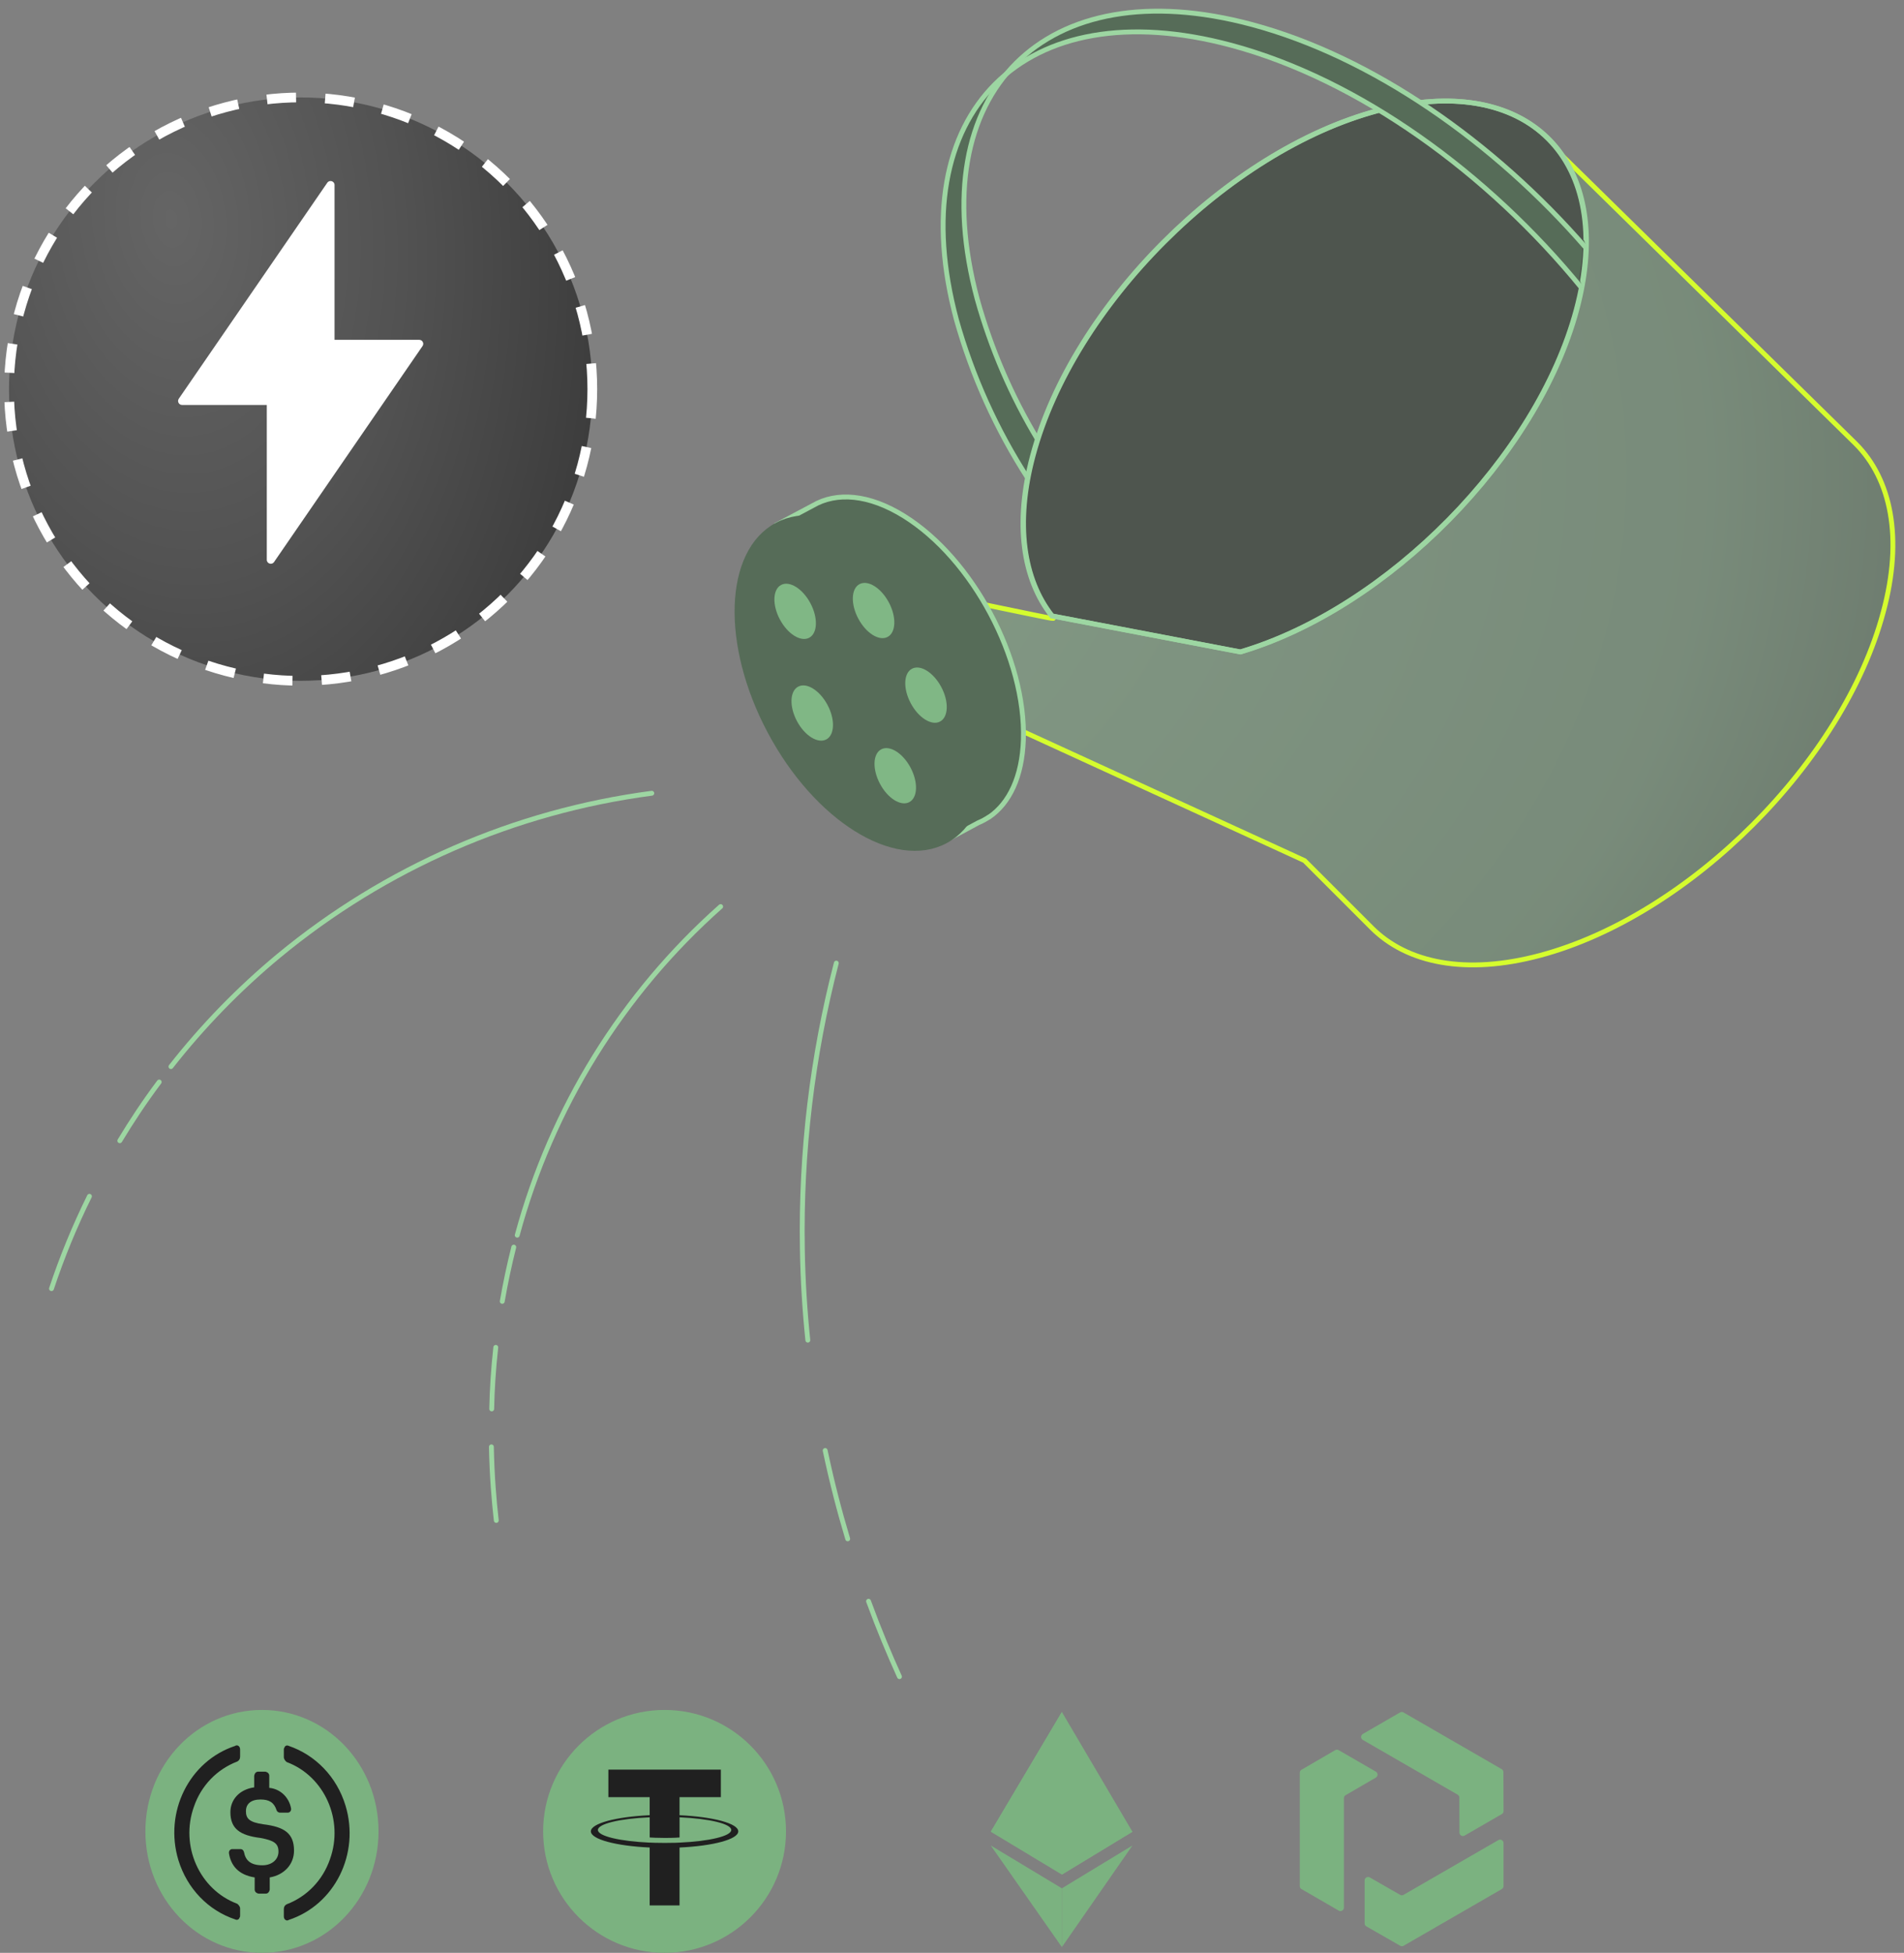 <svg width="196" height="201" viewBox="0 0 196 201" fill="none" xmlns="http://www.w3.org/2000/svg">
<rect x="0" y="0" width="196" height="201" fill="#808080" stroke="none"/>
<path d="M109.31 194.361V200.411L116.575 189.951L109.31 194.361Z" fill="#7BB280"/>
<path d="M109.31 176.211L116.575 188.537L109.31 192.947L101.99 188.537" fill="#7BB280"/>
<path d="M109.31 176.211V185.145L101.99 188.537M101.99 189.951L109.31 194.361V200.411" fill="#7BB280"/>
<path d="M109.31 185.145V192.947L116.575 188.537" fill="#7BB280"/>
<path d="M140.29 178.473L144.125 176.258C144.235 176.195 144.37 176.195 144.479 176.258L154.586 182.094C154.696 182.157 154.763 182.273 154.764 182.399L154.778 186.413C154.778 186.54 154.71 186.657 154.6 186.72L150.77 188.932C150.535 189.068 150.24 188.898 150.239 188.626L150.226 185.024C150.226 184.898 150.158 184.782 150.049 184.719L140.29 179.086C140.054 178.95 140.054 178.609 140.29 178.473Z" fill="#7BB280"/>
<path d="M137.812 196.655L133.978 194.441C133.868 194.378 133.801 194.262 133.801 194.135V182.464C133.801 182.338 133.868 182.221 133.977 182.157L137.447 180.138C137.557 180.074 137.692 180.074 137.802 180.138L141.631 182.349C141.867 182.486 141.868 182.825 141.632 182.963L138.52 184.774C138.411 184.837 138.343 184.954 138.343 185.081V196.349C138.343 196.622 138.048 196.792 137.812 196.656V196.655Z" fill="#7BB280"/>
<path d="M154.776 189.703V194.131C154.776 194.258 154.708 194.374 154.598 194.437L144.491 200.273C144.382 200.336 144.247 200.336 144.138 200.273L140.655 198.277C140.545 198.214 140.477 198.097 140.477 197.97V193.548C140.477 193.276 140.771 193.106 141.007 193.24L144.132 195.031C144.241 195.094 144.376 195.093 144.485 195.031L154.243 189.396C154.479 189.259 154.775 189.429 154.775 189.702L154.776 189.703Z" fill="#7BB280"/>
<g clip-path="url(#clip0_25676_1322)">
<path d="M26.967 201C33.617 201 38.967 195.427 38.967 188.5C38.967 181.573 33.617 176 26.967 176C20.317 176 14.967 181.573 14.967 188.5C14.967 195.427 20.317 201 26.967 201Z" fill="#7BB280"/>
<path d="M30.267 190.479C30.267 188.656 29.217 188.031 27.117 187.77C25.617 187.562 25.317 187.145 25.317 186.416C25.317 185.687 25.817 185.218 26.817 185.218C27.717 185.218 28.217 185.531 28.467 186.312C28.517 186.468 28.667 186.572 28.817 186.572H29.617C29.817 186.572 29.967 186.416 29.967 186.208V186.156C29.767 185.01 28.867 184.124 27.717 184.02V182.77C27.717 182.562 27.567 182.406 27.317 182.354H26.567C26.367 182.354 26.217 182.51 26.167 182.77V183.968C24.667 184.177 23.717 185.218 23.717 186.52C23.717 188.239 24.717 188.916 26.817 189.177C28.217 189.437 28.667 189.749 28.667 190.583C28.667 191.416 27.967 191.989 27.017 191.989C25.717 191.989 25.267 191.416 25.117 190.635C25.067 190.427 24.917 190.322 24.767 190.322H23.917C23.717 190.322 23.567 190.479 23.567 190.687V190.739C23.767 192.041 24.567 192.979 26.217 193.239V194.489C26.217 194.697 26.367 194.854 26.617 194.906H27.367C27.567 194.906 27.717 194.749 27.767 194.489V193.239C29.267 192.979 30.267 191.885 30.267 190.479Z" fill="#202020"/>
<path d="M24.417 195.948C20.517 194.49 18.517 189.959 19.967 185.948C20.717 183.761 22.367 182.094 24.417 181.313C24.617 181.209 24.717 181.053 24.717 180.792V180.063C24.717 179.855 24.617 179.698 24.417 179.646C24.367 179.646 24.267 179.646 24.217 179.698C19.467 181.261 16.867 186.521 18.367 191.469C19.267 194.386 21.417 196.626 24.217 197.563C24.417 197.667 24.617 197.563 24.667 197.355C24.717 197.303 24.717 197.251 24.717 197.146V196.417C24.717 196.261 24.567 196.053 24.417 195.948ZM29.717 179.698C29.517 179.594 29.317 179.698 29.267 179.907C29.217 179.959 29.217 180.011 29.217 180.115V180.844C29.217 181.053 29.367 181.261 29.517 181.365C33.417 182.823 35.417 187.355 33.967 191.365C33.217 193.553 31.567 195.219 29.517 196.001C29.317 196.105 29.217 196.261 29.217 196.521V197.251C29.217 197.459 29.317 197.615 29.517 197.667C29.567 197.667 29.667 197.667 29.717 197.615C34.467 196.053 37.067 190.792 35.567 185.844C34.667 182.876 32.467 180.636 29.717 179.698Z" fill="#202020"/>
</g>
<g clip-path="url(#clip1_25676_1322)">
<path d="M68.411 176C75.314 176 80.911 181.597 80.911 188.5C80.911 195.403 75.314 201 68.411 201C61.508 201 55.911 195.405 55.911 188.5C55.911 181.595 61.507 176 68.411 176Z" fill="#7BB280"/>
<path d="M69.953 186.835V184.976H74.206V182.143H62.627V184.976H66.879V186.834C63.423 186.993 60.824 187.677 60.824 188.497C60.824 189.317 63.424 190.002 66.879 190.161V196.118H69.954V190.161C73.404 190.002 75.998 189.318 75.998 188.498C75.998 187.679 73.404 186.995 69.954 186.836M69.954 189.656V189.655C69.868 189.66 69.422 189.687 68.429 189.687C67.636 189.687 67.078 189.665 66.881 189.654V189.657C63.827 189.522 61.548 188.99 61.548 188.354C61.548 187.717 63.828 187.186 66.881 187.051V189.127C67.081 189.141 67.653 189.175 68.442 189.175C69.391 189.175 69.867 189.135 69.955 189.127V187.051C73.002 187.187 75.276 187.719 75.276 188.353C75.276 188.987 73.001 189.519 69.955 189.655" fill="#202020"/>
</g>
<path d="M5.3 132.636C6.382 129.382 7.688 126.207 9.208 123.133" stroke="#9DD6A2" stroke-width="0.5" stroke-miterlimit="10" stroke-linecap="round"/>
<path d="M12.332 117.413C13.513 115.457 14.844 113.43 16.39 111.369" stroke="#9DD6A2" stroke-width="0.5" stroke-miterlimit="10" stroke-linecap="round"/>
<path d="M17.597 109.782C20.873 105.606 24.584 101.79 28.666 98.399C39.648 89.315 52.967 83.509 67.096 81.647" stroke="#9DD6A2" stroke-width="0.5" stroke-miterlimit="10" stroke-linecap="round"/>
<path d="M74.184 93.312C64.054 102.303 56.775 114.06 53.244 127.136" stroke="#9DD6A2" stroke-width="0.5" stroke-miterlimit="10" stroke-linecap="round"/>
<path d="M52.888 128.365C52.407 130.271 52.017 132.135 51.703 133.948" stroke="#9DD6A2" stroke-width="0.5" stroke-miterlimit="10" stroke-linecap="round"/>
<path d="M51.036 138.682C50.789 140.914 50.655 143.037 50.617 145.018" stroke="#9DD6A2" stroke-width="0.5" stroke-miterlimit="10" stroke-linecap="round"/>
<path d="M50.584 148.92C50.643 151.99 50.869 154.57 51.087 156.496" stroke="#9DD6A2" stroke-width="0.5" stroke-miterlimit="10" stroke-linecap="round"/>
<path d="M86.091 99.129C83.606 108.725 82.429 118.614 82.594 128.525C82.648 131.783 82.845 134.925 83.159 137.94" stroke="#9DD6A2" stroke-width="0.5" stroke-miterlimit="10" stroke-linecap="round"/>
<path d="M84.944 149.297C85.626 152.534 86.418 155.579 87.264 158.389" stroke="#9DD6A2" stroke-width="0.5" stroke-miterlimit="10" stroke-linecap="round"/>
<path d="M89.409 164.814C90.485 167.746 91.574 170.339 92.592 172.575" stroke="#9DD6A2" stroke-width="0.5" stroke-miterlimit="10" stroke-linecap="round"/>
<path d="M108.317 63.646H108.417L108.489 63.577L159.681 14.902L191.031 45.681C191.032 45.682 191.032 45.682 191.032 45.683C194.653 49.304 195.94 55.355 193.861 63.029L193.86 63.03C191.803 70.705 186.826 78.502 180.429 84.899C174.031 91.296 166.235 96.274 158.56 98.331L158.56 98.331C150.884 100.39 144.832 99.122 141.211 95.501L134.322 88.612L134.29 88.58L134.249 88.561L99.225 72.504L96.447 61.21L96.571 61.236C96.898 61.305 97.366 61.403 97.928 61.521C99.052 61.756 100.553 62.07 102.063 62.385C103.573 62.699 105.091 63.013 106.248 63.249C106.827 63.366 107.316 63.465 107.669 63.534C107.845 63.568 107.988 63.595 108.092 63.614C108.144 63.623 108.187 63.631 108.22 63.636L108.221 63.636C108.245 63.64 108.285 63.646 108.317 63.646Z" fill="url(#paint0_radial_25676_1322)" fill-opacity="0.27" stroke="#d5fc2e" stroke-width="0.5"/>
<path d="M141.834 11.395C126.384 15.537 110.499 31.423 106.357 46.877C104.472 53.904 105.352 59.629 108.317 63.395L127.716 67.101C142.889 62.607 158.256 47.04 162.318 31.879C166.46 16.425 157.288 7.253 141.834 11.395Z" fill="#4E554E"/>
<path d="M105.671 48.995L105.851 49.054L106.689 45.728L106.781 45.167C106.04 43.911 105.286 42.541 104.553 41.054C103.774 39.488 103.108 37.98 102.534 36.561C101.574 34.024 100.777 31.429 100.147 28.792C99.841 27.485 99.699 26.698 99.632 26.279C99.306 24.296 99.166 22.287 99.213 20.277C99.223 18.628 99.428 16.986 99.825 15.386C100.385 13.108 101.321 10.94 102.593 8.969L102.321 8.814C99.389 12.012 97.603 16.093 97.245 20.416C97.053 22.692 97.086 24.981 97.345 27.25C97.379 27.535 97.525 28.767 97.86 30.4C98.218 32.174 98.695 33.921 99.288 35.631C100.881 40.325 103.028 44.813 105.684 48.999L105.671 48.995Z" fill="#566C58"/>
<path d="M142.027 11.345L141.834 11.395C126.384 15.537 110.499 31.422 106.357 46.877C104.472 53.904 105.352 59.629 108.317 63.394L127.716 67.101C142.889 62.607 158.256 47.04 162.318 31.879C166.045 17.97 158.989 9.15 146.269 10.545" stroke="#9DD6A2" stroke-width="0.5" stroke-miterlimit="10"/>
<path d="M93.085 53.129C89.449 50.859 86.107 50.616 83.687 52.032L80.035 53.975L80.809 55.411C80.171 56.93 79.83 58.556 79.804 60.203C79.524 68.512 85.014 78.81 92.067 83.208C93.561 84.186 95.245 84.836 97.009 85.114L97.725 86.29L100.703 84.686C101.088 84.527 101.455 84.329 101.8 84.096H101.825C103.898 82.684 105.222 79.958 105.347 76.138C105.615 67.825 100.137 57.526 93.085 53.129Z" fill="#566C58" stroke="#9DD6A2" stroke-width="0.5" stroke-miterlimit="10"/>
<path d="M97.321 86.568C102.508 83.803 102.831 74.279 98.042 65.296C93.254 56.313 85.167 51.272 79.981 54.037C74.794 56.802 74.472 66.325 79.26 75.308C84.049 84.291 92.135 89.332 97.321 86.568Z" fill="#566C58" stroke="#566C58" stroke-width="0.5" stroke-miterlimit="10"/>
<path d="M83.302 65.641C84.169 65.178 84.224 63.587 83.424 62.087C82.625 60.587 81.273 59.745 80.406 60.208C79.538 60.67 79.483 62.261 80.283 63.761C81.083 65.262 82.434 66.103 83.302 65.641Z" fill="#80B785"/>
<path d="M85.061 76.107C85.928 75.645 85.983 74.054 85.183 72.554C84.383 71.053 83.032 70.212 82.165 70.674C81.297 71.137 81.242 72.728 82.042 74.228C82.841 75.728 84.193 76.57 85.061 76.107Z" fill="#80B785"/>
<path d="M93.608 82.56C94.475 82.098 94.53 80.507 93.731 79.007C92.931 77.507 91.579 76.665 90.712 77.128C89.844 77.59 89.789 79.181 90.589 80.681C91.389 82.181 92.74 83.023 93.608 82.56Z" fill="#80B785"/>
<path d="M96.772 74.266C97.64 73.803 97.695 72.212 96.895 70.712C96.095 69.212 94.744 68.37 93.876 68.833C93.009 69.295 92.954 70.886 93.754 72.386C94.553 73.887 95.905 74.728 96.772 74.266Z" fill="#80B785"/>
<path d="M91.374 65.556C92.242 65.094 92.297 63.503 91.497 62.003C90.697 60.503 89.346 59.661 88.478 60.124C87.611 60.586 87.556 62.177 88.356 63.677C89.155 65.178 90.507 66.019 91.374 65.556Z" fill="#80B785"/>
<path d="M141.778 11.395C126.329 15.537 110.443 31.423 106.301 46.877C104.416 53.904 105.296 59.629 108.261 63.395L127.66 67.101C142.834 62.607 158.2 47.04 162.262 31.879C166.404 16.425 157.232 7.253 141.778 11.395Z" stroke="#9DD6A2" stroke-width="0.5" stroke-miterlimit="10"/>
<path d="M104.396 7.061C104.358 7.019 104.425 6.852 104.94 6.261C105.879 5.376 106.913 4.596 108.023 3.937C109.325 3.18 110.711 2.578 112.152 2.144C115.059 1.28 118.099 0.951 121.123 1.173C126.347 1.621 131.458 2.94 136.246 5.076C138.286 5.981 140.435 7.036 142.629 8.28C147.73 11.171 152.466 14.663 156.735 18.683C158.334 20.157 159.968 21.77 161.601 23.537C162.179 24.165 162.74 24.793 163.276 25.405C163.276 25.405 162.91 23.853 162.91 25.321C162.91 26.788 162.543 28.623 162.543 28.623L162.933 29.643L161.677 28.152C161.258 27.696 160.877 27.239 160.479 26.779C157.078 22.951 153.33 19.446 149.284 16.308C147.684 15.052 146.105 13.942 144.568 12.916C138.294 8.512 131.177 5.451 123.665 3.924C119.101 2.877 114.345 3.009 109.845 4.305C109.187 4.489 108.544 4.722 107.922 5.005C105.845 5.968 104.517 7.203 104.396 7.061Z" fill="#566C58"/>
<path d="M106.823 45.253C104.107 40.734 102.012 35.87 100.596 30.791C94.879 9.461 107.535 -3.195 128.865 2.521C141.233 5.834 153.805 14.604 163.3 25.556L163.363 25.585" stroke="#9DD6A2" stroke-width="0.5" stroke-miterlimit="10"/>
<path d="M105.847 49.286C102.58 44.232 100.09 38.717 98.459 32.924C92.742 11.598 105.399 -1.063 126.729 4.654C139.842 8.168 153.176 17.805 162.834 29.665" stroke="#9DD6A2" stroke-width="0.5" stroke-miterlimit="10"/>
<circle cx="30.951" cy="40.052" r="30.023" fill="url(#paint1_radial_25676_1322)" stroke="white" stroke-dasharray="3 3"/>
<path fill-rule="evenodd" clip-rule="evenodd" d="M18.405 41.039L33.691 18.809C33.919 18.478 34.438 18.639 34.438 19.041L34.438 34.978L43.159 34.978C43.489 34.978 43.683 35.347 43.496 35.619L28.211 57.849C27.983 58.181 27.464 58.019 27.464 57.617L27.464 41.681L18.743 41.681C18.413 41.681 18.218 41.311 18.405 41.039Z" fill="white"/>
<defs>
<radialGradient id="paint0_radial_25676_1322" cx="0" cy="0" r="1" gradientUnits="userSpaceOnUse" gradientTransform="translate(51.229 44.546) rotate(4.822) scale(148.867 111.218)">
<stop stop-color="#d5fc2e"/>
<stop offset="0.4" stop-color="#82D289"/>
<stop offset="0.835" stop-color="#66AB6C"/>
<stop offset="1" stop-color="#386A3C"/>
</radialGradient>
<radialGradient id="paint1_radial_25676_1322" cx="0" cy="0" r="1" gradientUnits="userSpaceOnUse" gradientTransform="translate(17.554 22.613) rotate(83.167) scale(92.022 59.335)">
<stop stop-color="#656565"/>
<stop offset="0.4" stop-color="#525252"/>
<stop offset="0.835" stop-color="#373737"/>
<stop offset="1" stop-color="#2F2F2F"/>
</radialGradient>
<clipPath id="clip0_25676_1322">
<rect width="24" height="25" fill="white" transform="translate(14.967 176)"/>
</clipPath>
<clipPath id="clip1_25676_1322">
<rect width="25" height="25" fill="white" transform="translate(55.911 176)"/>
</clipPath>
</defs>
</svg>
